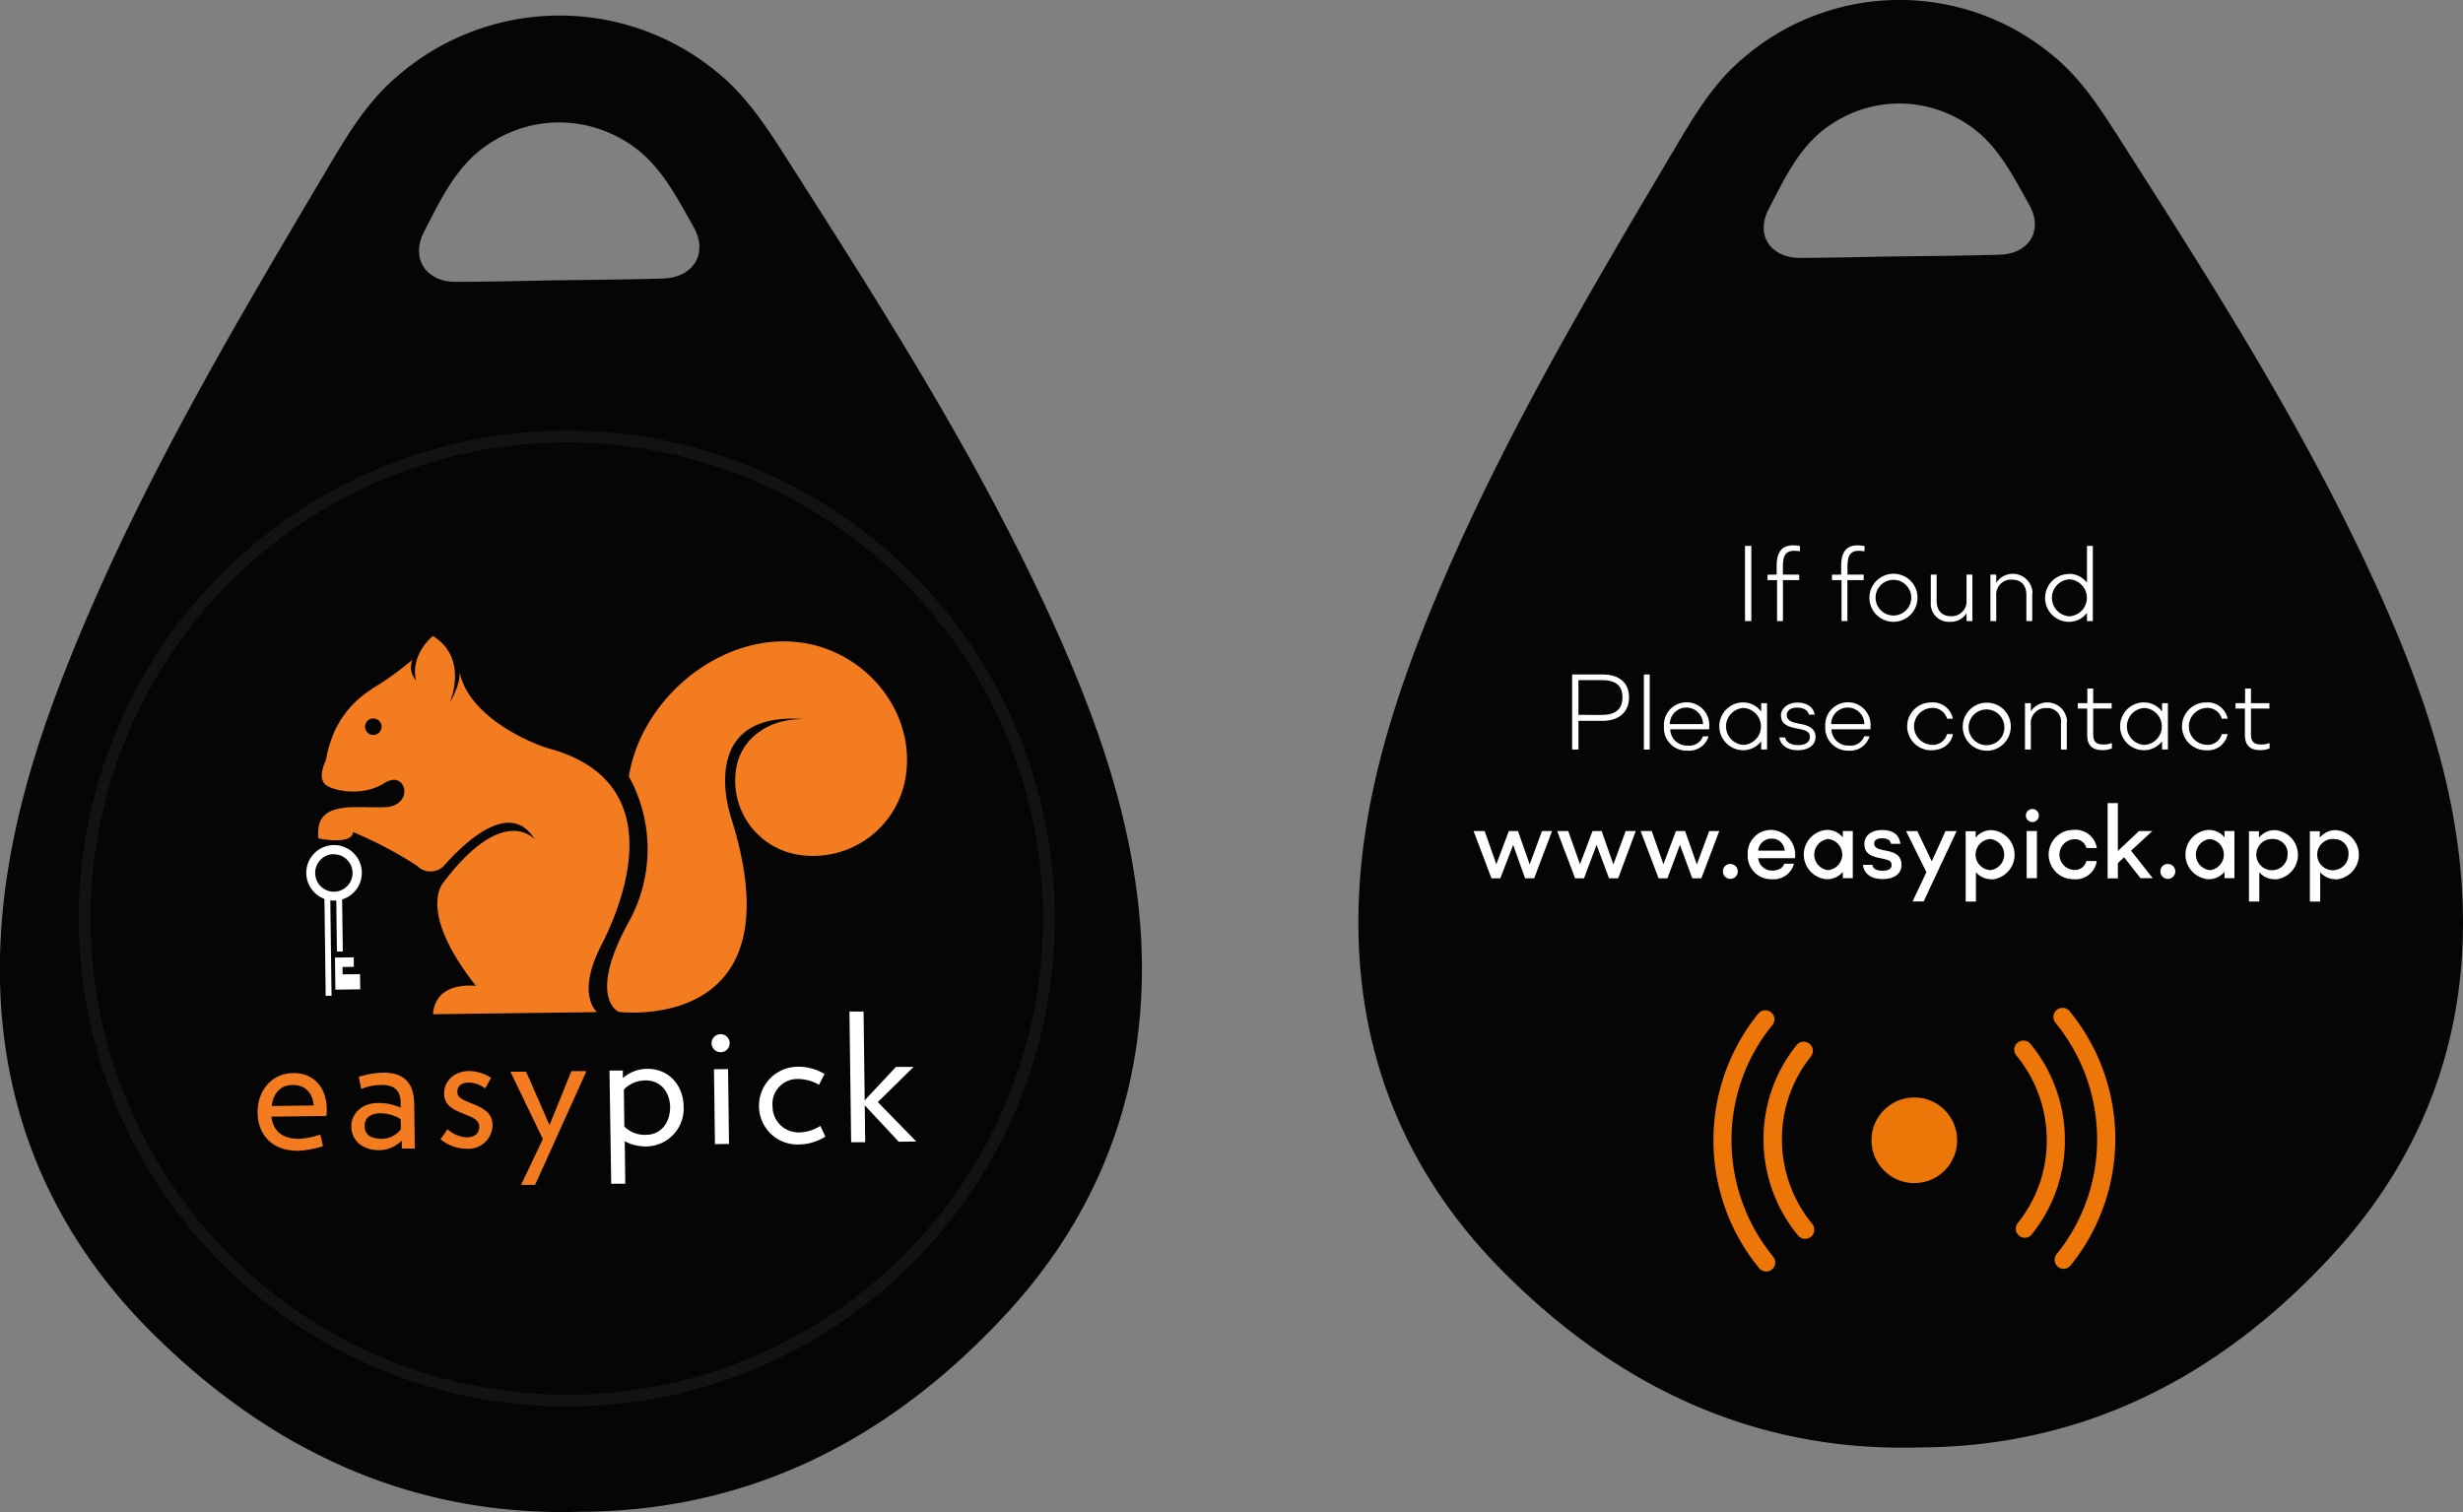 <svg xmlns="http://www.w3.org/2000/svg" viewBox="0 0 420.26 258.06"><rect x="0" y="0" width="420.26" height="258.06" fill="#808080" stroke="none"/><defs><style>.cls-1{fill:#050505;}.cls-2{fill:#f37c20;}.cls-3{fill:#fff;}.cls-4{fill:none;stroke:#212121;stroke-miterlimit:10;stroke-width:2px;opacity:0.5;}.cls-5{fill:#ed7608;}</style></defs><g id="Layer_2" data-name="Layer 2"><g id="Layer_1-2" data-name="Layer 1"><path class="cls-1" d="M194.71,160.11c-1-17.75-6.46-34.4-13.57-50.54-12.66-28.79-29.48-55.22-46.34-81.63-3.67-5.75-7.27-11.54-12.75-15.87A42.18,42.18,0,0,0,67.81,13c-5.35,4.51-8.75,10.41-12.24,16.28-16,27-31.93,53.91-43.63,83.1C5.36,128.71.4,145.52,0,163.3c-.52,24.5,8,45.84,25,63.21C46.33,248.14,71,258.85,99,258c28-.08,52.26-11.59,72.83-33.92C188.28,206.19,196,184.58,194.71,160.11ZM72.37,39.52c3-5.79,5.74-11.83,11.79-15.43a21.44,21.44,0,0,1,21.91-.36c6.16,3.4,9.07,9.35,12.28,15,2.52,4.48,0,8.64-5.2,8.8-5.72.18-11.44.21-17.16.3H95c-5.72.1-11.44.27-17.16.27C72.68,48.16,70,44.09,72.37,39.52Z"/><path class="cls-2" d="M55.68,190.45l-9.37.12c.3,2.19,1.54,3.82,4.83,3.78a12.23,12.23,0,0,0,3.52-.75l.45,2a16.07,16.07,0,0,1-4.16.79c-4.59.06-6.94-2.8-7-6.48-.05-3.5,2.16-6.73,6.12-6.78,3.62,0,5.63,2.61,5.68,6.07A5.65,5.65,0,0,1,55.68,190.45Zm-2.15-1.79c-.18-2-1.33-3.52-3.58-3.49-2.07,0-3.33,1.38-3.57,3.58Z"/><path class="cls-2" d="M68.56,196l0-1.34a5.55,5.55,0,0,1-3.93,1.63c-2.53,0-4.65-1.43-4.68-4.05,0-2.31,1.92-4,4.54-4a8.93,8.93,0,0,1,3.87.8v-.76c0-2.16-1-3.15-3.38-3.12a9.47,9.47,0,0,0-3.34.68l-.42-2.06a14.77,14.77,0,0,1,4-.72c3.66-.05,5.41,1.66,5.46,5.34l.1,7.61Zm-.19-5a6.33,6.33,0,0,0-3.48-1c-1.64,0-2.7.76-2.68,2.19s1.09,2.18,3,2.16a4.23,4.23,0,0,0,3.2-1.63Z"/><path class="cls-2" d="M79.75,196.05a7.13,7.13,0,0,1-4.58-1.62l1.19-1.72a5.29,5.29,0,0,0,3.24,1.39c1.49,0,2.19-.73,2.17-1.85,0-2.5-6-1.78-6-5.62,0-2,1.59-3.82,4.3-3.85a7.18,7.18,0,0,1,3.72,1.16l-1,1.81a4.87,4.87,0,0,0-2.75-1c-1.46,0-2.06.76-2,1.67,0,2.16,6,1.63,6,5.58A4.09,4.09,0,0,1,79.75,196.05Z"/><path class="cls-2" d="M91.3,202.22l-2.4,0,3.73-7.83-5.54-11.49,2.68,0,4,9.11,3.72-9.21,2.58,0Z"/><path class="cls-3" d="M110.32,195.65a7.55,7.55,0,0,1-3.72-.89l.09,7.26-2.4,0L104,182.71l2.28,0,0,1.28a6.31,6.31,0,0,1,4.26-1.58c3.38,0,6.06,2.6,6.11,6.46A6.45,6.45,0,0,1,110.32,195.65Zm-.15-11.26a5,5,0,0,0-3.72,1.57l.08,6.3a4.93,4.93,0,0,0,3.7,1.41c2.47,0,4.14-2,4.11-4.76C114.31,186.38,112.7,184.36,110.17,184.39Z"/><path class="cls-3" d="M123,179.57a1.54,1.54,0,1,1,1.5-1.54A1.53,1.53,0,0,1,123,179.57Z"/><rect class="cls-3" x="121.91" y="182.46" width="2.4" height="12.78" transform="translate(-2.43 1.61) rotate(-0.74)"/><path class="cls-3" d="M136.51,195.31a6.56,6.56,0,0,1-7-6.48,6.66,6.66,0,0,1,6.82-6.78,8.44,8.44,0,0,1,4.36,1.25l-.95,1.84a7.09,7.09,0,0,0-3.6-1,4.25,4.25,0,0,0-4.32,4.68,4.43,4.43,0,0,0,4.59,4.44,7.09,7.09,0,0,0,3.57-1.11l.85,1.82A8.56,8.56,0,0,1,136.51,195.31Z"/><path class="cls-3" d="M153.35,194.85l-5.8-6.22.08,6.3-2.4,0-.29-22.3,2.41,0,.19,15.15,5.34-5.7,3,0-6.1,6,6.56,6.73Z"/><path class="cls-2" d="M93.85,127.79c-1.53-.33-13.71-4.74-15.44-13.13,0,0,.29,1.94-1.68,5.26,0,0,3.35-7.55-2.86-11.38,0,0-3.93,3.1-2.88,7.58a3.32,3.32,0,0,1-.6-3.53,61.82,61.82,0,0,1-5.09,3.82c-2.43,1.58-8.09,4.33-9.7,13.32,0,0-1.56,3.08,0,4.22s6.37,2,10.05-.34,5.14,3.9.09,4.14-12.18-1.36-11.4,5.34c0,0,5.75,1.2,5.9-1.09a69.23,69.23,0,0,1,10.89,5.73,3.22,3.22,0,0,0,4.92-.32c2.42-2.67,10.8-11.49,15.21-4.13,0,0-5.29-6.4-15.69,7.45,0,0-4.37,4.89,5.66,17.53,0,0-6.91-1-7.35,4.83l28-.36s-3.66-2.88.71-11.39S113.93,133.4,93.85,127.79Zm-30.13-2.36A1.41,1.41,0,1,1,65.11,124,1.41,1.41,0,0,1,63.72,125.43Z"/><path class="cls-2" d="M105.58,172.69s30.76,3.91,19.25-32.86c-1.8-5.5-3.43-18.41,12.5-17.1-5.65-.2-10.82,2.9-11.72,8.48a12.8,12.8,0,0,0,10.59,14.66,16,16,0,0,0,18.33-13.25c1.75-10.9-6.48-21.14-17.38-22.89-13.62-2.19-27.66,9.16-29.85,22.78a25.64,25.64,0,0,1,0,24.8C100.12,170.36,105.58,172.69,105.58,172.69Z"/><path class="cls-3" d="M56.93,145.8A3.19,3.19,0,1,1,53.78,149a3.19,3.19,0,0,1,3.15-3.23m0-1.55a4.74,4.74,0,1,0,4.81,4.68,4.74,4.74,0,0,0-4.81-4.68Z"/><rect class="cls-3" x="55.46" y="152.32" width="1" height="17.62" transform="translate(-2.08 0.74) rotate(-0.74)"/><rect class="cls-3" x="57.43" y="152.3" width="1" height="10.09" transform="translate(-2.03 0.76) rotate(-0.74)"/><polygon class="cls-3" points="57.16 163.42 57.23 168.9 61.47 168.84 61.43 166.25 58.46 166.28 58.44 165.03 60.38 165 60.36 163.38 57.16 163.42"/><circle class="cls-4" cx="96.72" cy="156.77" r="82.27"/><path class="cls-1" d="M420.12,152.32c-.92-17.18-6.26-33.27-13.12-48.89C394.75,75.59,378.48,50,362.17,24.48c-3.56-5.57-7-11.17-12.33-15.36a40.82,40.82,0,0,0-52.47.86c-5.18,4.36-8.46,10.07-11.83,15.75-15.47,26.07-30.89,52.15-42.21,80.38C237,122,232.17,138.21,231.8,155.4c-.5,23.7,7.69,44.34,24.21,61.14,20.59,20.93,44.45,31.28,71.48,30.48,27-.08,50.55-11.21,70.44-32.81C413.9,196.89,421.4,176,420.12,152.32ZM301.79,35.68c2.92-5.6,5.54-11.45,11.4-14.93a20.78,20.78,0,0,1,21.19-.35c6,3.29,8.77,9.05,11.87,14.55,2.45,4.34,0,8.36-5,8.51-5.53.18-11.07.21-16.6.29h-.94c-5.53.09-11.06.25-16.6.26C302.08,44,299.49,40.09,301.79,35.68Z"/><path class="cls-3" d="M298.83,106h-1.08V93.16h1.08Z"/><path class="cls-3" d="M303.15,98.06v-1.5c0-2.29.86-3.49,2.8-3.49a5.69,5.69,0,0,1,1.18.13v.89a6.71,6.71,0,0,0-1-.09c-1.46,0-1.92.86-1.92,2.71v1.35H307V99h-2.78v7h-1V99h-1.63v-.92Z"/><path class="cls-3" d="M314.16,98.06v-1.5c0-2.29.86-3.49,2.8-3.49a5.89,5.89,0,0,1,1.19.13v.89a7,7,0,0,0-1-.09c-1.46,0-1.92.86-1.92,2.71v1.35H318V99h-2.78v7h-1V99h-1.63v-.92Z"/><path class="cls-3" d="M327.18,102a4.1,4.1,0,1,1-4.09-4.08A4.06,4.06,0,0,1,327.18,102Zm-1.06,0a3,3,0,1,0-6.09,0,3,3,0,1,0,6.09,0Z"/><path class="cls-3" d="M329.45,102.82V98.06h1v4.43c0,1.66.82,2.67,2.48,2.67a2.52,2.52,0,0,0,2.62-2.72V98.06h1V106h-1v-1.36a3.15,3.15,0,0,1-2.84,1.48A3.08,3.08,0,0,1,329.45,102.82Z"/><path class="cls-3" d="M346.76,101.23V106h-1v-4.43c0-1.67-.84-2.65-2.5-2.65a2.51,2.51,0,0,0-2.64,2.7V106h-1V98.06h1v1.39a3.37,3.37,0,0,1,6.19,1.78Z"/><path class="cls-3" d="M353.05,97.93a3.82,3.82,0,0,1,3.05,1.52V93.16h1V106h-1v-1.41a3.81,3.81,0,0,1-3.07,1.53,4.08,4.08,0,0,1,0-8.16Zm.05,7.25a3.16,3.16,0,0,0,0-6.31,3.16,3.16,0,0,0,0,6.31Z"/><path class="cls-3" d="M269.33,127.92h-1.08V115.11h5.25c2.87,0,4.46,1.48,4.46,3.91s-1.66,4-4.52,4h-4.11Zm4-5.91c2.33,0,3.51-1,3.51-3s-1.17-2.94-3.51-2.94h-4V122Z"/><path class="cls-3" d="M281.49,127.92h-1V115.11h1Z"/><path class="cls-3" d="M283.92,124a3.87,3.87,0,1,1,7.72,0,4.3,4.3,0,0,1,0,.46H285a2.83,2.83,0,0,0,3,2.78,2.47,2.47,0,0,0,2.58-1.58h.95a3.45,3.45,0,0,1-3.55,2.45A3.87,3.87,0,0,1,283.92,124Zm1-.42h5.66a2.83,2.83,0,0,0-5.66,0Z"/><path class="cls-3" d="M297.44,119.88a3.78,3.78,0,0,1,3.07,1.56V120h1v7.91h-1v-1.41a3.81,3.81,0,0,1-3.07,1.53,4.08,4.08,0,0,1,0-8.16Zm.05,7.25a3.16,3.16,0,0,0,0-6.31,3.16,3.16,0,0,0,0,6.31Z"/><path class="cls-3" d="M308.82,125.78c0-.75-.44-1.1-1.65-1.34l-1-.2c-1.48-.31-2.29-.93-2.29-2.14s1.18-2.2,2.77-2.2c1.83,0,2.81.9,3,2.07h-1c-.11-.69-.84-1.21-2-1.21s-1.78.52-1.78,1.28.62,1.14,1.59,1.36l1,.2c1.5.29,2.33,1,2.33,2.16,0,1.42-1.27,2.28-3,2.28-1.9,0-3-.91-3.2-2.19h1c.13.8,1,1.32,2.23,1.32S308.82,126.65,308.82,125.78Z"/><path class="cls-3" d="M311.45,124a3.87,3.87,0,1,1,7.72,0,4.3,4.3,0,0,1,0,.46h-6.66a2.83,2.83,0,0,0,3,2.78,2.47,2.47,0,0,0,2.58-1.58H319a3.45,3.45,0,0,1-3.55,2.45A3.87,3.87,0,0,1,311.45,124Zm1-.42h5.66a2.83,2.83,0,0,0-5.66,0Z"/><path class="cls-3" d="M329.49,119.88a3.48,3.48,0,0,1,3.73,2.77h-1a2.52,2.52,0,0,0-2.66-1.83,3.15,3.15,0,0,0,0,6.29,2.5,2.5,0,0,0,2.66-1.83h1c-.22,1.5-1.56,2.76-3.72,2.76a4.08,4.08,0,0,1,0-8.16Z"/><path class="cls-3" d="M343.1,124a4.1,4.1,0,1,1-4.1-4.08A4.06,4.06,0,0,1,343.1,124ZM342,124a3.05,3.05,0,1,0-3,3.17A3,3,0,0,0,342,124Z"/><path class="cls-3" d="M352.66,123.18v4.74h-1v-4.43a2.32,2.32,0,0,0-2.51-2.65,2.51,2.51,0,0,0-2.63,2.7v4.38h-1V120h1v1.39a3.37,3.37,0,0,1,6.18,1.78Z"/><path class="cls-3" d="M356.16,120v-2.49h1V120h3.15v.92h-3.15v4.39c0,1.32.57,1.75,1.76,1.75a4.28,4.28,0,0,0,1.43-.25v.91a4.23,4.23,0,0,1-1.58.3c-1.68,0-2.63-.74-2.63-2.57v-4.53h-1.61V120Z"/><path class="cls-3" d="M365.83,119.88a3.81,3.81,0,0,1,3.08,1.56V120h1v7.91h-1v-1.41a3.84,3.84,0,0,1-3.08,1.53,4.08,4.08,0,0,1,0-8.16Zm.06,7.25a3.16,3.16,0,0,0,0-6.31,3.16,3.16,0,0,0,0,6.31Z"/><path class="cls-3" d="M376.37,119.88a3.48,3.48,0,0,1,3.73,2.77h-1a2.52,2.52,0,0,0-2.65-1.83,3.15,3.15,0,0,0,0,6.29,2.49,2.49,0,0,0,2.65-1.83h1a3.44,3.44,0,0,1-3.71,2.76,4.08,4.08,0,0,1,0-8.16Z"/><path class="cls-3" d="M383.08,120v-2.49h1V120h3.15v.92h-3.15v4.39c0,1.32.57,1.75,1.76,1.75a4.18,4.18,0,0,0,1.42-.25v.91a4.14,4.14,0,0,1-1.57.3c-1.68,0-2.64-.74-2.64-2.57v-4.53h-1.61V120Z"/><path class="cls-3" d="M258.19,144.18,256,149.89h-1.51l-3.06-8.07h1.89l2,5.67,2.14-5.67h1.55l2,5.71,2.1-5.71h1.72l-3.05,8.07h-1.56Z"/><path class="cls-3" d="M272.42,144.18l-2.14,5.71h-1.52l-3.06-8.07h1.89l2,5.67,2.14-5.67h1.56l2,5.71,2.1-5.71h1.72l-3,8.07h-1.56Z"/><path class="cls-3" d="M286.65,144.18l-2.14,5.71H283l-3.06-8.07h1.89l2,5.67,2.14-5.67h1.56l2,5.71,2.11-5.71h1.72l-3.06,8.07h-1.55Z"/><path class="cls-3" d="M295.24,147.45a1.27,1.27,0,1,1-1.26,1.26A1.23,1.23,0,0,1,295.24,147.45Z"/><path class="cls-3" d="M298.21,145.84a4,4,0,0,1,4.06-4.21,4.25,4.25,0,0,1,4,4.83H300a2.35,2.35,0,0,0,2.42,2.11c1.06,0,1.83-.46,2-1.17h1.68a3.57,3.57,0,0,1-3.76,2.65A4,4,0,0,1,298.21,145.84Zm1.79-.66h4.52a2.16,2.16,0,0,0-2.21-2.06A2.25,2.25,0,0,0,300,145.18Z"/><path class="cls-3" d="M311.71,141.63a3.49,3.49,0,0,1,2.73,1.27v-1.08h1.7v8.05h-1.7v-1.08a3.48,3.48,0,0,1-2.73,1.26,4.22,4.22,0,0,1,0-8.42Zm.24,6.87a2.67,2.67,0,0,0,0-5.31,2.67,2.67,0,0,0,0,5.31Z"/><path class="cls-3" d="M322.76,147.64c0-.61-.3-.85-1.41-1.07l-.81-.18c-1.61-.31-2.43-1-2.43-2.34,0-1.46,1.21-2.4,3-2.4,2.2,0,3,1.06,3.16,2.36h-1.61c-.07-.56-.53-.95-1.5-.95s-1.37.35-1.37.93.53.88,1.45,1.07l.78.16c1.58.29,2.44,1,2.44,2.36,0,1.52-1.21,2.45-3.24,2.45s-3.2-1-3.35-2.43h1.61c.09.64.68,1,1.72,1S322.76,148.29,322.76,147.64Z"/><path class="cls-3" d="M329.62,147l2.34-5.16h1.9l-5.63,12h-1.89l2.36-5-3.47-7h1.92Z"/><path class="cls-3" d="M339.81,150.05a3.44,3.44,0,0,1-2.66-1.19v5H335.4v-12h1.7v1.1a3.41,3.41,0,0,1,2.72-1.29,4.22,4.22,0,0,1,0,8.42Zm-.22-6.86a2.66,2.66,0,0,0,0,5.31,2.67,2.67,0,0,0,0-5.31Z"/><path class="cls-3" d="M346.68,138.07a1.11,1.11,0,1,1,0,2.21,1.11,1.11,0,0,1,0-2.21Zm.88,11.8h-1.75v-8.05h1.75Z"/><path class="cls-3" d="M353.78,141.63a3.68,3.68,0,0,1,4,3.1H356a2,2,0,0,0-2.14-1.5,2.62,2.62,0,0,0,0,5.23,2,2,0,0,0,2.14-1.52h1.77a3.65,3.65,0,0,1-4,3.11,4.21,4.21,0,1,1,0-8.42Z"/><path class="cls-3" d="M363.62,145.18l3.7,4.69h-2.09l-2.8-3.57-1.06,1v2.6h-1.75V137.06h1.75v8.16l3.62-3.4h2.27Z"/><path class="cls-3" d="M369.9,147.45a1.27,1.27,0,1,1-1.27,1.26A1.23,1.23,0,0,1,369.9,147.45Z"/><path class="cls-3" d="M376.83,141.63a3.49,3.49,0,0,1,2.73,1.27v-1.08h1.7v8.05h-1.7v-1.08a3.48,3.48,0,0,1-2.73,1.26,4.22,4.22,0,0,1,0-8.42Zm.24,6.87a2.67,2.67,0,0,0,0-5.31,2.67,2.67,0,0,0,0,5.31Z"/><path class="cls-3" d="M388.15,150.05a3.43,3.43,0,0,1-2.65-1.19v5h-1.76v-12h1.7v1.1a3.43,3.43,0,0,1,2.73-1.29,4.22,4.22,0,0,1,0,8.42Zm-.22-6.86a2.67,2.67,0,1,0,2.4,2.65A2.43,2.43,0,0,0,387.93,143.19Z"/><path class="cls-3" d="M398.54,150.05a3.43,3.43,0,0,1-2.65-1.19v5h-1.76v-12h1.7v1.1a3.43,3.43,0,0,1,2.73-1.29,4.22,4.22,0,0,1,0,8.42Zm-.22-6.86a2.67,2.67,0,1,0,2.4,2.65A2.43,2.43,0,0,0,398.32,143.19Z"/><circle class="cls-5" cx="326.64" cy="194.6" r="7.31"/><path class="cls-5" d="M301.36,217a1.54,1.54,0,0,1-1.19-.56,34.39,34.39,0,0,1-.22-43.37,1.55,1.55,0,1,1,2.41,1.94,30.93,30.93,0,0,0-6.91,19.61,31.33,31.33,0,0,0,7.11,19.85,1.55,1.55,0,0,1-1.2,2.53Z"/><path class="cls-5" d="M308,211.42a1.57,1.57,0,0,1-1.2-.57,25.79,25.79,0,0,1-5.89-16.4,25.52,25.52,0,0,1,5.63-16.08A1.55,1.55,0,0,1,309,180.3a22.43,22.43,0,0,0-4.95,14.15,22.7,22.7,0,0,0,5.18,14.43,1.56,1.56,0,0,1-1.19,2.54Z"/><path class="cls-5" d="M352.13,216.54a1.54,1.54,0,0,1-1.2-2.52,31,31,0,0,0,6.9-19.61,31.32,31.32,0,0,0-7.1-19.85,1.55,1.55,0,0,1,2.39-2,34.37,34.37,0,0,1,.21,43.37A1.53,1.53,0,0,1,352.13,216.54Z"/><path class="cls-5" d="M345.49,211.24a1.55,1.55,0,0,1-1.2-2.51,22.45,22.45,0,0,0,4.95-14.15,22.75,22.75,0,0,0-5.18-14.44,1.54,1.54,0,0,1,2.38-2,25.79,25.79,0,0,1,5.89,16.4,25.46,25.46,0,0,1-5.63,16.08A1.53,1.53,0,0,1,345.49,211.24Z"/></g></g></svg>